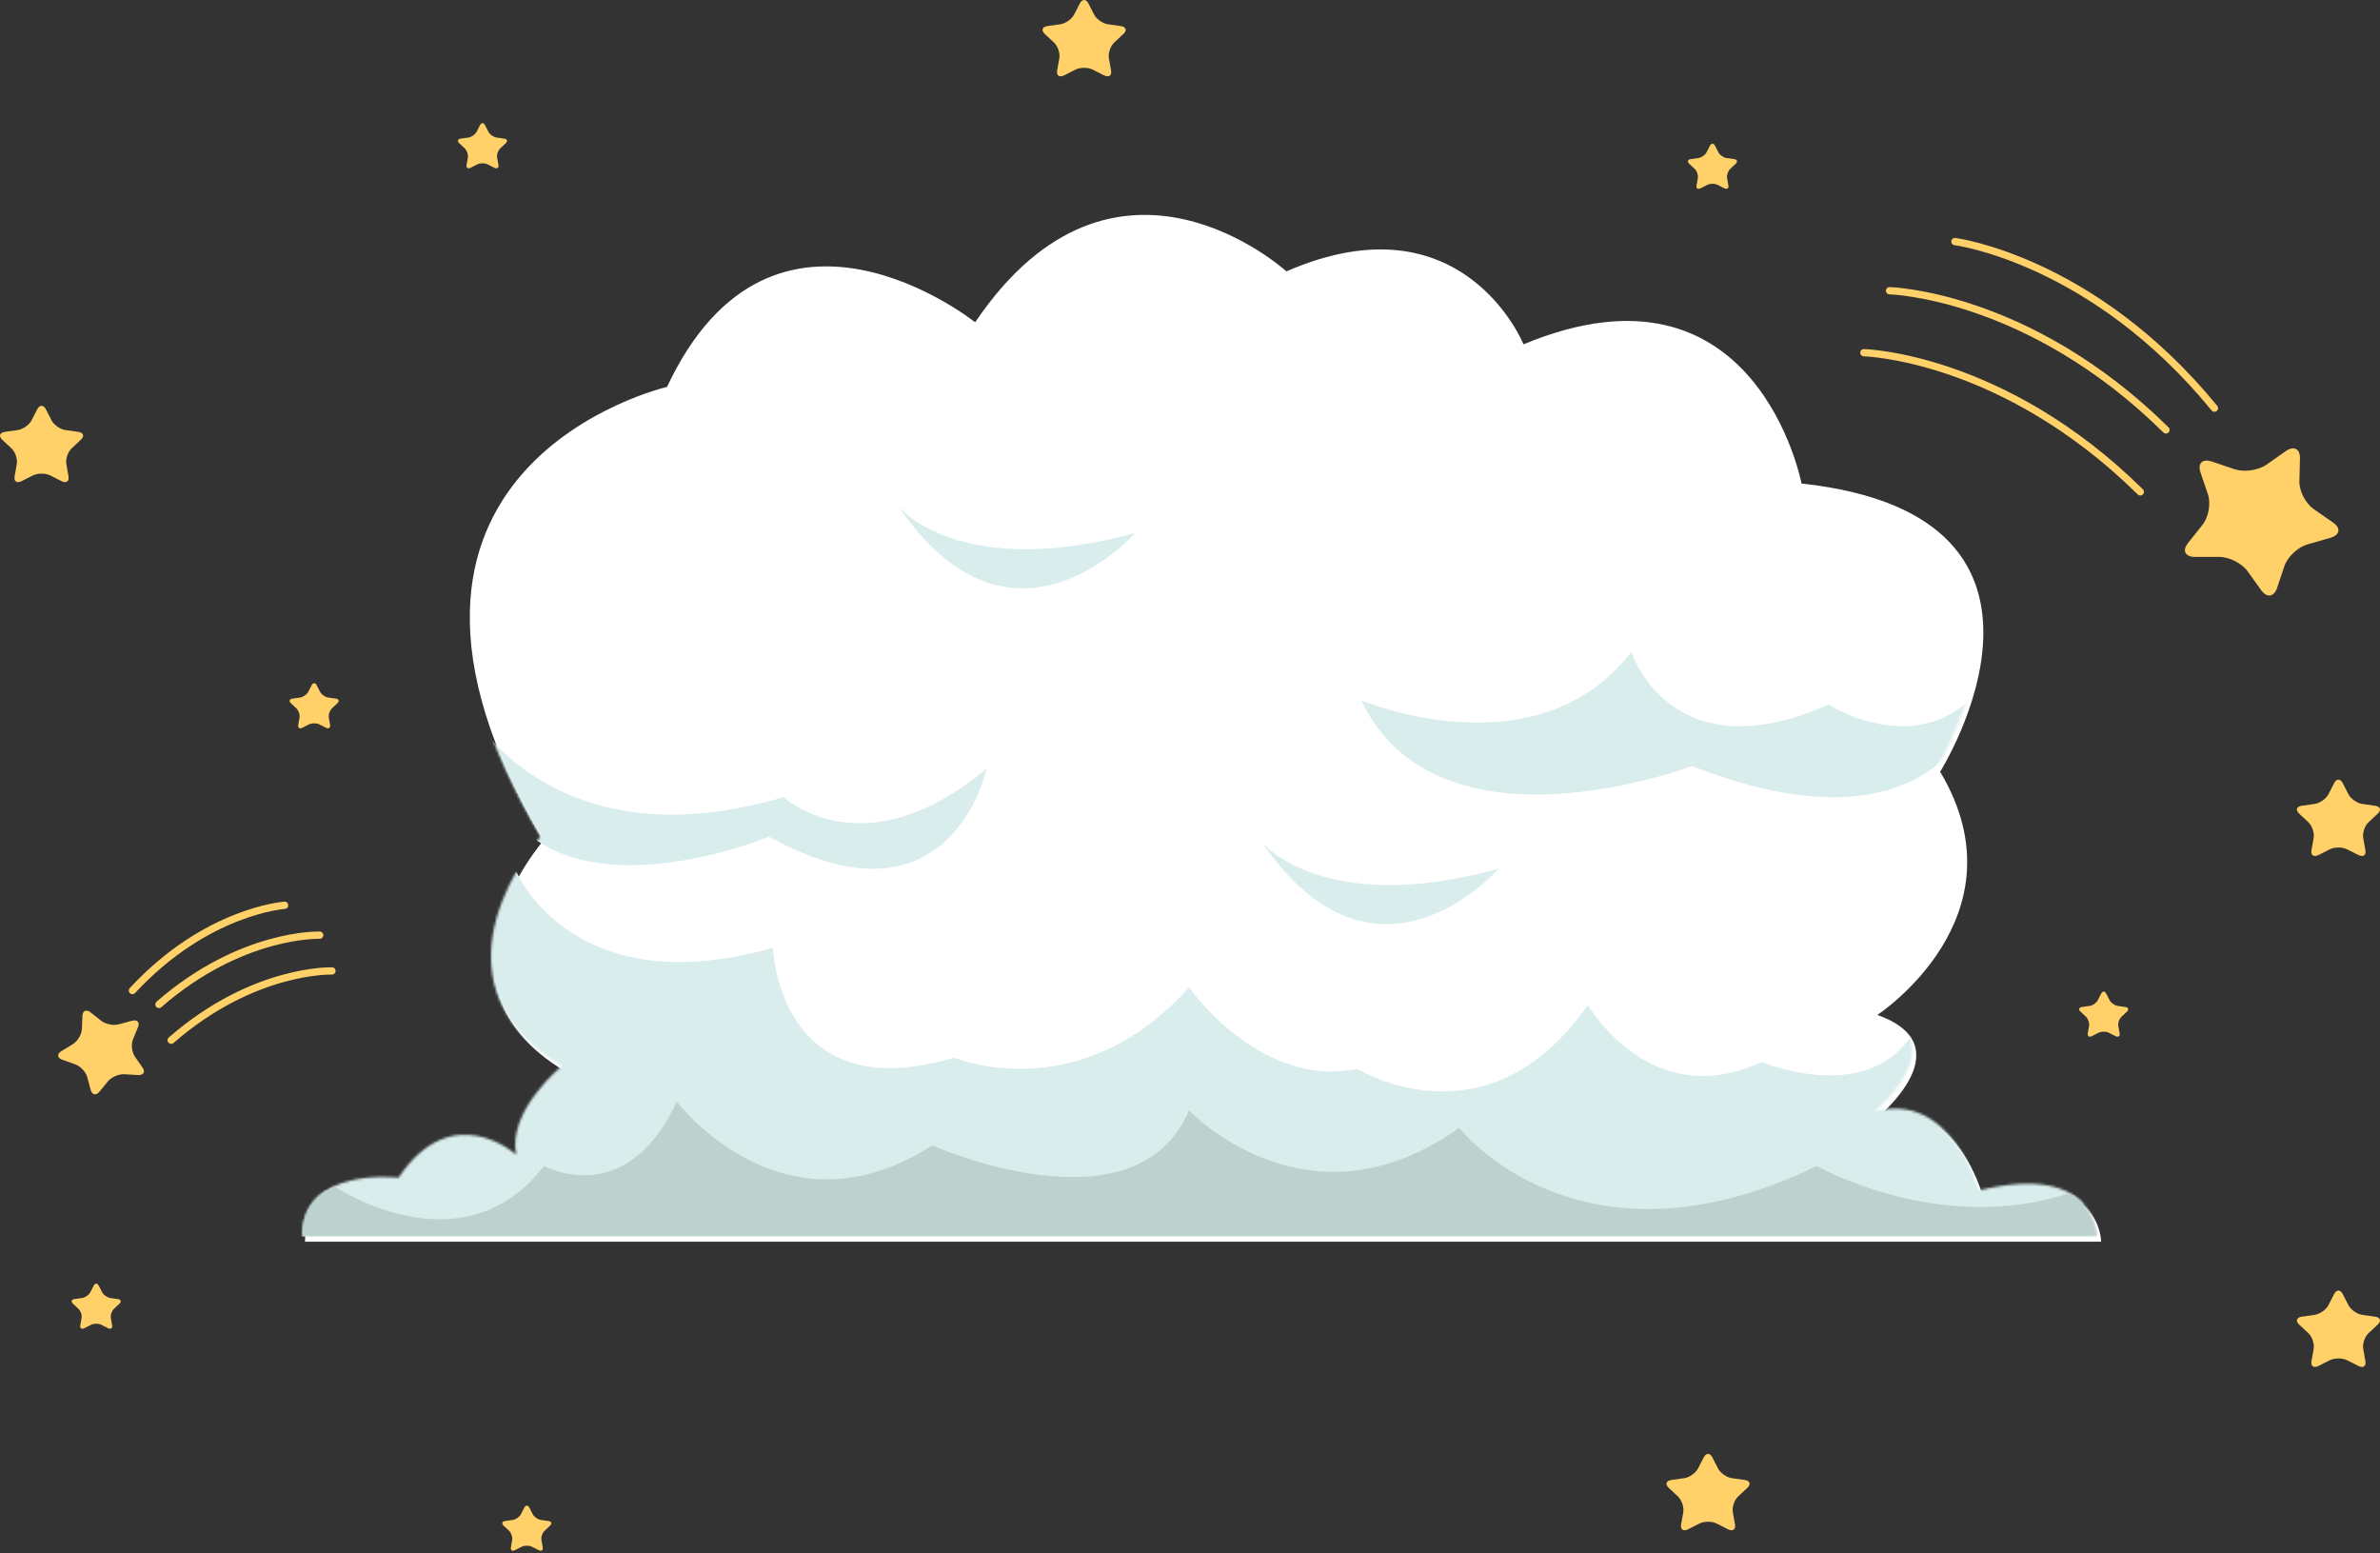 <svg width="984" height="642" viewBox="0 0 984 642" fill="none" xmlns="http://www.w3.org/2000/svg">
<rect x="0" y="0" width="984" height="642" fill="#333333" stroke="none"/>
<path d="M403.172 133.226C403.172 133.226 319.704 66.44 275.774 159.94C275.774 159.94 133.695 192.724 224.625 347.545C224.625 347.545 173.169 406.437 233.458 442.751C233.458 442.751 210.851 461.268 214.638 479.483C214.638 479.483 188.224 455.614 165.898 489.032C165.898 489.032 126.054 484.175 126.117 513.291H868.717C868.717 513.291 868.589 482.203 819.741 494.345C819.741 494.345 808.586 452.873 776.594 461.578C776.594 461.578 812.161 432.3 776.168 419.55C776.168 419.55 837.998 379.114 802.142 319.008C802.142 319.008 868.717 213.365 744.836 199.876C744.836 199.876 726.229 102.258 629.898 142.33C629.898 142.33 604.821 80.401 531.858 112.176C531.858 112.176 461.011 47.619 403.172 133.226Z" fill="white"/>
<mask id="mask0_503_4285" style="mask-type:luminance" maskUnits="userSpaceOnUse" x="125" y="88" width="742" height="423">
<path d="M401.831 132.239C401.831 132.239 318.431 65.682 274.536 158.861C274.536 158.861 132.571 191.533 223.428 345.82C223.428 345.82 172.014 404.513 232.254 440.702C232.254 440.702 209.665 459.155 213.45 477.308C213.45 477.308 187.057 453.521 164.749 486.825C164.749 486.825 124.937 481.984 125 511H867C867 511 866.872 480.018 818.064 492.119C818.064 492.119 806.917 450.789 774.952 459.464C774.952 459.464 810.49 430.287 774.526 417.58C774.526 417.58 836.306 377.283 800.479 317.384C800.479 317.384 867 212.104 743.219 198.661C743.219 198.661 724.627 101.378 628.374 141.312C628.374 141.312 603.318 79.596 530.413 111.262C530.415 111.264 459.623 46.926 401.831 132.239Z" fill="white"/>
</mask>
<g mask="url(#mask0_503_4285)">
<path d="M213.484 360.287C213.484 360.287 236.27 415.402 319.555 391.805C319.555 391.805 321.683 458.967 394.441 437.184C394.441 437.184 445.96 458.967 491.596 408.141C491.596 408.141 520.796 450.098 561.194 441.825C561.194 441.825 614.842 475.303 656.486 415.402C656.486 415.402 682.304 460.417 728.414 439C728.414 439 797.737 468.099 799.11 392.741L853.345 451.151L867 529.757L484.396 566.643H158.661L33.732 511.001L134.055 415.402L213.484 360.287Z" fill="#D9EDEC"/>
</g>
<mask id="mask1_503_4285" style="mask-type:luminance" maskUnits="userSpaceOnUse" x="125" y="88" width="742" height="423">
<path d="M401.831 132.239C401.831 132.239 318.431 65.682 274.536 158.861C274.536 158.861 132.571 191.533 223.428 345.82C223.428 345.82 172.014 404.513 232.254 440.702C232.254 440.702 209.665 459.155 213.45 477.308C213.45 477.308 187.057 453.521 164.749 486.825C164.749 486.825 124.937 481.984 125 511H867C867 511 866.872 480.018 818.064 492.119C818.064 492.119 806.917 450.789 774.952 459.464C774.952 459.464 810.49 430.287 774.526 417.58C774.526 417.58 836.306 377.283 800.479 317.384C800.479 317.384 867 212.104 743.219 198.661C743.219 198.661 724.627 101.378 628.374 141.312C628.374 141.312 603.318 79.596 530.413 111.262C530.415 111.264 459.623 46.926 401.831 132.239Z" fill="white"/>
</mask>
<g mask="url(#mask1_503_4285)">
<path d="M138.144 490.322C138.144 490.322 190.841 526.127 224.914 481.983C224.914 481.983 258.984 500.714 279.806 455.334C279.806 455.334 323.342 513.419 385.431 473.486C385.431 473.486 469.679 510.998 491.598 458.965C491.598 458.965 540.482 510.998 603.32 466.226C603.32 466.226 652.699 529.757 751.13 481.983C751.13 481.983 802.237 510.998 855.656 493.128L893.094 510.998L879.844 527.94L433.461 591.701L96.198 566.642L77.27 518.867L138.144 490.322Z" fill="#BDD1CF"/>
</g>
<mask id="mask2_503_4285" style="mask-type:luminance" maskUnits="userSpaceOnUse" x="125" y="88" width="742" height="423">
<path d="M401.831 132.239C401.831 132.239 318.431 65.682 274.536 158.861C274.536 158.861 132.571 191.533 223.428 345.82C223.428 345.82 172.014 404.513 232.254 440.702C232.254 440.702 209.665 459.155 213.45 477.308C213.45 477.308 187.057 453.521 164.749 486.825C164.749 486.825 124.937 481.984 125 511H867C867 511 866.872 480.018 818.064 492.119C818.064 492.119 806.917 450.789 774.952 459.464C774.952 459.464 810.49 430.287 774.526 417.58C774.526 417.58 836.306 377.283 800.479 317.384C800.479 317.384 867 212.104 743.219 198.661C743.219 198.661 724.627 101.378 628.374 141.312C628.374 141.312 603.318 79.596 530.413 111.262C530.415 111.264 459.623 46.926 401.831 132.239Z" fill="white"/>
</mask>
<g mask="url(#mask2_503_4285)">
<path d="M197.656 298.641C197.656 298.641 232.606 356.726 323.971 329.498C323.971 329.498 356.98 360.357 407.925 317.702C407.925 317.702 393.211 387.585 317.972 345.836C317.972 345.836 205.227 393.029 197.656 298.641Z" fill="#D9EDEC"/>
</g>
<mask id="mask3_503_4285" style="mask-type:luminance" maskUnits="userSpaceOnUse" x="125" y="88" width="742" height="423">
<path d="M401.831 132.239C401.831 132.239 318.431 65.682 274.536 158.861C274.536 158.861 132.571 191.533 223.428 345.82C223.428 345.82 172.014 404.513 232.254 440.702C232.254 440.702 209.665 459.155 213.45 477.308C213.45 477.308 187.057 453.521 164.749 486.825C164.749 486.825 124.937 481.984 125 511H867C867 511 866.872 480.018 818.064 492.119C818.064 492.119 806.917 450.789 774.952 459.464C774.952 459.464 810.49 430.287 774.526 417.58C774.526 417.58 836.306 377.283 800.479 317.384C800.479 317.384 867 212.104 743.219 198.661C743.219 198.661 724.627 101.378 628.374 141.312C628.374 141.312 603.318 79.596 530.413 111.262C530.415 111.264 459.623 46.926 401.831 132.239Z" fill="white"/>
</mask>
<g mask="url(#mask3_503_4285)">
<path d="M562.734 289.422C562.734 289.422 635.409 320.279 674.456 269.457C674.456 269.457 690.708 320.281 756.016 291.239C756.016 291.239 796.44 317.388 822.266 280.349C822.266 280.349 810.908 359.95 699.514 316.652C699.514 316.652 594.704 356.584 562.734 289.422Z" fill="#D9EDEC"/>
</g>
<mask id="mask4_503_4285" style="mask-type:luminance" maskUnits="userSpaceOnUse" x="125" y="88" width="742" height="423">
<path d="M401.831 132.239C401.831 132.239 318.431 65.682 274.536 158.861C274.536 158.861 132.571 191.533 223.428 345.82C223.428 345.82 172.014 404.513 232.254 440.702C232.254 440.702 209.665 459.155 213.45 477.308C213.45 477.308 187.057 453.521 164.749 486.825C164.749 486.825 124.937 481.984 125 511H867C867 511 866.872 480.018 818.064 492.119C818.064 492.119 806.917 450.789 774.952 459.464C774.952 459.464 810.49 430.287 774.526 417.58C774.526 417.58 836.306 377.283 800.479 317.384C800.479 317.384 867 212.104 743.219 198.661C743.219 198.661 724.627 101.378 628.374 141.312C628.374 141.312 603.318 79.596 530.413 111.262C530.415 111.264 459.623 46.926 401.831 132.239Z" fill="white"/>
</mask>
<g mask="url(#mask4_503_4285)">
<path d="M521.84 348.244C521.84 348.244 546.691 379.101 619.57 359.134C619.57 359.134 568.912 417.219 521.84 348.244Z" fill="#D9EDEC"/>
</g>
<mask id="mask5_503_4285" style="mask-type:luminance" maskUnits="userSpaceOnUse" x="125" y="88" width="742" height="423">
<path d="M401.831 132.239C401.831 132.239 318.431 65.682 274.536 158.861C274.536 158.861 132.571 191.533 223.428 345.82C223.428 345.82 172.014 404.513 232.254 440.702C232.254 440.702 209.665 459.155 213.45 477.308C213.45 477.308 187.057 453.521 164.749 486.825C164.749 486.825 124.937 481.984 125 511H867C867 511 866.872 480.018 818.064 492.119C818.064 492.119 806.917 450.789 774.952 459.464C774.952 459.464 810.49 430.287 774.526 417.58C774.526 417.58 836.306 377.283 800.479 317.384C800.479 317.384 867 212.104 743.219 198.661C743.219 198.661 724.627 101.378 628.374 141.312C628.374 141.312 603.318 79.596 530.413 111.262C530.415 111.264 459.623 46.926 401.831 132.239Z" fill="white"/>
</mask>
<g mask="url(#mask5_503_4285)">
<path d="M371.539 209.44C371.539 209.44 396.39 240.298 469.269 220.33C469.269 220.33 418.609 278.415 371.539 209.44Z" fill="#D9EDEC"/>
</g>
<path d="M37.676 547.628C38.834 547.043 40.727 547.043 41.883 547.628L44.662 549.032C45.82 549.615 46.587 549.08 46.364 547.842L45.833 544.868C45.61 543.628 46.197 541.897 47.134 541.02L49.383 538.912C50.318 538.036 50.026 537.169 48.731 536.987L45.628 536.555C44.333 536.374 42.801 535.304 42.223 534.176L40.834 531.469C40.256 530.343 39.308 530.343 38.73 531.469L37.34 534.176C36.762 535.304 35.23 536.374 33.936 536.555L30.83 536.987C29.535 537.169 29.243 538.036 30.18 538.912L32.429 541.02C33.364 541.897 33.951 543.628 33.73 544.868L33.2 547.842C32.979 549.082 33.745 549.617 34.901 549.032L37.676 547.628Z" fill="#FFD168"/>
<path d="M197.382 67.929C198.54 67.344 200.434 67.344 201.59 67.929L204.369 69.334C205.527 69.917 206.293 69.382 206.07 68.144L205.54 65.17C205.317 63.929 205.903 62.198 206.84 61.322L209.087 59.214C210.022 58.338 209.73 57.47 208.436 57.289L205.33 56.856C204.035 56.675 202.503 55.605 201.925 54.477L200.536 51.77C199.958 50.644 199.01 50.644 198.432 51.77L197.042 54.477C196.464 55.605 194.932 56.675 193.638 56.856L190.532 57.289C189.237 57.47 188.945 58.338 189.882 59.214L192.131 61.322C193.066 62.198 193.653 63.929 193.432 65.17L192.902 68.144C192.681 69.384 193.447 69.919 194.603 69.334L197.382 67.929Z" fill="#FFD168"/>
<path d="M215.707 639.375C216.865 638.79 218.759 638.79 219.914 639.375L222.693 640.779C223.851 641.362 224.618 640.827 224.395 639.589L223.864 636.615C223.641 635.375 224.228 633.644 225.165 632.768L227.414 630.659C228.349 629.783 228.057 628.916 226.762 628.735L223.659 628.302C222.364 628.121 220.832 627.051 220.254 625.923L218.865 623.216C218.287 622.09 217.339 622.09 216.761 623.216L215.371 625.923C214.793 627.051 213.261 628.121 211.967 628.302L208.861 628.735C207.566 628.916 207.274 629.783 208.211 630.659L210.46 632.768C211.395 633.644 211.982 635.375 211.761 636.615L211.231 639.589C211.01 640.829 211.776 641.364 212.932 640.779L215.707 639.375Z" fill="#FFD168"/>
<path d="M867.665 426.896C868.821 426.311 870.715 426.311 871.871 426.896L874.648 428.301C875.806 428.883 876.572 428.348 876.351 427.11L875.821 424.137C875.598 422.896 876.184 421.165 877.119 420.289L879.368 418.181C880.303 417.305 880.011 416.437 878.717 416.256L875.609 415.823C874.314 415.642 872.784 414.572 872.206 413.444L870.815 410.737C870.237 409.611 869.291 409.611 868.711 410.737L867.321 413.444C866.743 414.572 865.211 415.642 863.919 415.823L860.811 416.256C859.516 416.437 859.226 417.305 860.159 418.181L862.408 420.289C863.343 421.165 863.93 422.896 863.709 424.137L863.179 427.11C862.958 428.351 863.724 428.885 864.88 428.301L867.665 426.896Z" fill="#FFD168"/>
<path d="M705.907 76.406C707.063 75.821 708.957 75.821 710.113 76.406L712.89 77.81C714.047 78.393 714.814 77.858 714.593 76.62L714.063 73.646C713.842 72.406 714.426 70.674 715.363 69.798L717.612 67.69C718.547 66.814 718.255 65.947 716.961 65.765L713.853 65.333C712.558 65.151 711.028 64.082 710.45 62.954L709.061 60.249C708.483 59.123 707.537 59.123 706.957 60.249L705.567 62.956C704.987 64.084 703.457 65.154 702.165 65.335L699.057 65.767C697.763 65.949 697.473 66.816 698.405 67.692L700.654 69.8C701.589 70.677 702.176 72.408 701.955 73.648L701.425 76.622C701.204 77.862 701.97 78.397 703.126 77.812L705.907 76.406Z" fill="#FFD168"/>
<path d="M127.795 299.423C128.951 298.839 130.845 298.839 132 299.423L134.777 300.828C135.935 301.411 136.702 300.876 136.481 299.638L135.95 296.664C135.728 295.424 136.314 293.692 137.249 292.816L139.498 290.708C140.433 289.832 140.141 288.964 138.846 288.783L135.738 288.35C134.444 288.169 132.914 287.1 132.336 285.972L130.944 283.264C130.366 282.138 129.421 282.138 128.84 283.264L127.451 285.972C126.871 287.1 125.341 288.169 124.048 288.35L120.94 288.783C119.646 288.964 119.356 289.832 120.289 290.708L122.538 292.816C123.473 293.692 124.059 295.424 123.839 296.664L123.308 299.638C123.087 300.878 123.854 301.413 125.009 300.828L127.795 299.423Z" fill="#FFD168"/>
<path d="M963.256 351.072C965.214 350.083 968.42 350.083 970.379 351.072L975.082 353.448C977.038 354.439 978.337 353.532 977.963 351.436L977.064 346.402C976.69 344.304 977.679 341.372 979.266 339.886L983.071 336.322C984.657 334.836 984.161 333.371 981.971 333.067L976.712 332.33C974.521 332.026 971.928 330.212 970.95 328.306L968.597 323.723C967.619 321.815 966.017 321.815 965.037 323.723L962.684 328.306C961.706 330.212 959.113 332.024 956.923 332.33L951.663 333.067C949.473 333.371 948.979 334.838 950.561 336.322L954.369 339.886C955.951 341.372 956.942 344.304 956.57 346.402L955.672 351.436C955.297 353.532 956.596 354.437 958.552 353.448L963.256 351.072Z" fill="#FFD168"/>
<path d="M702.621 629.78C704.58 628.789 707.785 628.789 709.744 629.78L714.447 632.156C716.404 633.147 717.702 632.24 717.328 630.144L716.43 625.11C716.055 623.012 717.044 620.08 718.631 618.594L722.436 615.03C724.02 613.544 723.527 612.079 721.336 611.773L716.077 611.038C713.886 610.732 711.293 608.92 710.315 607.014L707.963 602.431C706.984 600.523 705.383 600.523 704.402 602.431L702.049 607.014C701.071 608.92 698.478 610.732 696.288 611.038L691.028 611.773C688.838 612.079 688.344 613.544 689.927 615.03L693.734 618.594C695.316 620.08 696.307 623.012 695.935 625.11L695.037 630.144C694.662 632.24 695.961 633.145 697.918 632.156L702.621 629.78Z" fill="#FFD168"/>
<path d="M963.256 562.27C965.214 561.28 968.42 561.28 970.379 562.27L975.082 564.647C977.038 565.637 978.337 564.73 977.963 562.634L977.064 557.6C976.69 555.503 977.679 552.57 979.266 551.085L983.071 547.52C984.657 546.034 984.161 544.569 981.971 544.265L976.712 543.529C974.521 543.225 971.928 541.41 970.95 539.504L968.597 534.921C967.619 533.013 966.017 533.013 965.037 534.921L962.684 539.504C961.706 541.41 959.113 543.223 956.923 543.529L951.663 544.265C949.473 544.569 948.979 546.036 950.561 547.52L954.369 551.085C955.951 552.57 956.942 555.503 956.57 557.6L955.672 562.634C955.297 564.73 956.596 565.635 958.552 564.647L963.256 562.27Z" fill="#FFD168"/>
<path d="M444.659 28.78C446.618 27.789 449.824 27.789 451.782 28.78L456.486 31.156C458.442 32.147 459.741 31.24 459.366 29.144L458.468 24.11C458.094 22.012 459.083 19.08 460.669 17.594L464.474 14.03C466.061 12.544 465.565 11.079 463.375 10.775L458.115 10.038C455.925 9.734 453.332 7.92 452.354 6.014L450.001 1.431C449.023 -0.477 447.421 -0.477 446.441 1.431L444.088 6.014C443.11 7.92 440.517 9.732 438.326 10.038L433.067 10.775C430.877 11.079 430.383 12.544 431.965 14.03L435.775 17.594C437.357 19.08 438.348 22.012 437.976 24.11L437.078 29.144C436.703 31.24 438.002 32.145 439.958 31.156L444.659 28.78Z" fill="#FFD168"/>
<path d="M13.621 196.52C15.58 195.53 18.785 195.53 20.744 196.52L25.447 198.897C27.404 199.887 28.702 198.98 28.328 196.884L27.43 191.85C27.055 189.753 28.044 186.82 29.631 185.335L33.436 181.77C35.02 180.284 34.527 178.819 32.336 178.515L27.077 177.779C24.887 177.475 22.294 175.66 21.315 173.754L18.962 169.171C17.984 167.263 16.383 167.263 15.402 169.171L13.049 173.754C12.071 175.66 9.478 177.473 7.288 177.779L2.028 178.515C-0.162 178.819 -0.656 180.286 0.927 181.77L4.734 185.335C6.316 186.82 7.307 189.753 6.935 191.85L6.037 196.884C5.662 198.98 6.961 199.885 8.918 198.897L13.621 196.52Z" fill="#FFD168"/>
<path d="M917.471 230.199C921.6 230.195 926.896 232.858 929.245 236.126L934.881 243.967C937.225 247.232 940.181 246.814 941.45 243.034L944.493 233.968C945.766 230.193 950.04 226.172 953.997 225.036L963.494 222.308C967.446 221.171 967.948 218.337 964.602 216.01L956.575 210.423C953.233 208.096 950.577 202.944 950.677 198.975L950.91 189.451C951.012 185.482 948.358 184.148 945.023 186.487L937.019 192.102C933.684 194.441 927.766 195.275 923.873 193.962L914.525 190.803C910.631 189.486 908.495 191.496 909.776 195.267L912.852 204.324C914.14 208.098 913.135 213.765 910.631 216.92L904.618 224.493C902.114 227.65 903.439 230.222 907.568 230.218L917.471 230.199Z" fill="#FFD168"/>
<path d="M781.22 120.176C781.22 120.176 838.561 121.549 895.504 177.701" stroke="#FFD168" stroke-width="3.007" stroke-miterlimit="10" stroke-linecap="round" stroke-linejoin="round"/>
<path d="M770.616 145.794C770.616 145.794 827.955 147.168 884.9 203.32" stroke="#FFD168" stroke-width="3.007" stroke-miterlimit="10" stroke-linecap="round" stroke-linejoin="round"/>
<path d="M808.252 99.855C808.252 99.855 865.12 107.069 915.543 168.713" stroke="#FFD168" stroke-width="3.007" stroke-miterlimit="10" stroke-linecap="round" stroke-linejoin="round"/>
<path d="M51.455 444.056C49.126 443.916 46.046 445.242 44.607 447.006L41.15 451.237C39.711 453 38.059 452.667 37.481 450.496L36.09 445.283C35.508 443.115 33.244 440.707 31.055 439.937L25.8 438.085C23.614 437.313 23.432 435.698 25.402 434.498L30.127 431.613C32.094 430.412 33.776 427.597 33.863 425.358L34.072 419.982C34.159 417.743 35.7 417.077 37.497 418.509L41.806 421.937C43.602 423.366 46.907 424.032 49.15 423.42L54.53 421.949C56.773 421.335 57.905 422.54 57.047 424.623L54.989 429.626C54.13 431.709 54.491 434.937 55.788 436.797L58.907 441.263C60.205 443.125 59.366 444.53 57.039 444.391L51.455 444.056Z" fill="#FFD168"/>
<path d="M132.184 386.57C132.184 386.57 99.82 385.444 65.718 415.2" stroke="#FFD168" stroke-width="3.007" stroke-miterlimit="10" stroke-linecap="round" stroke-linejoin="round"/>
<path d="M137.24 401.36C137.24 401.36 104.878 400.232 70.776 429.988" stroke="#FFD168" stroke-width="3.007" stroke-miterlimit="10" stroke-linecap="round" stroke-linejoin="round"/>
<path d="M117.679 374.221C117.679 374.221 85.375 376.402 54.747 409.469" stroke="#FFD168" stroke-width="3.007" stroke-miterlimit="10" stroke-linecap="round" stroke-linejoin="round"/>
</svg>
